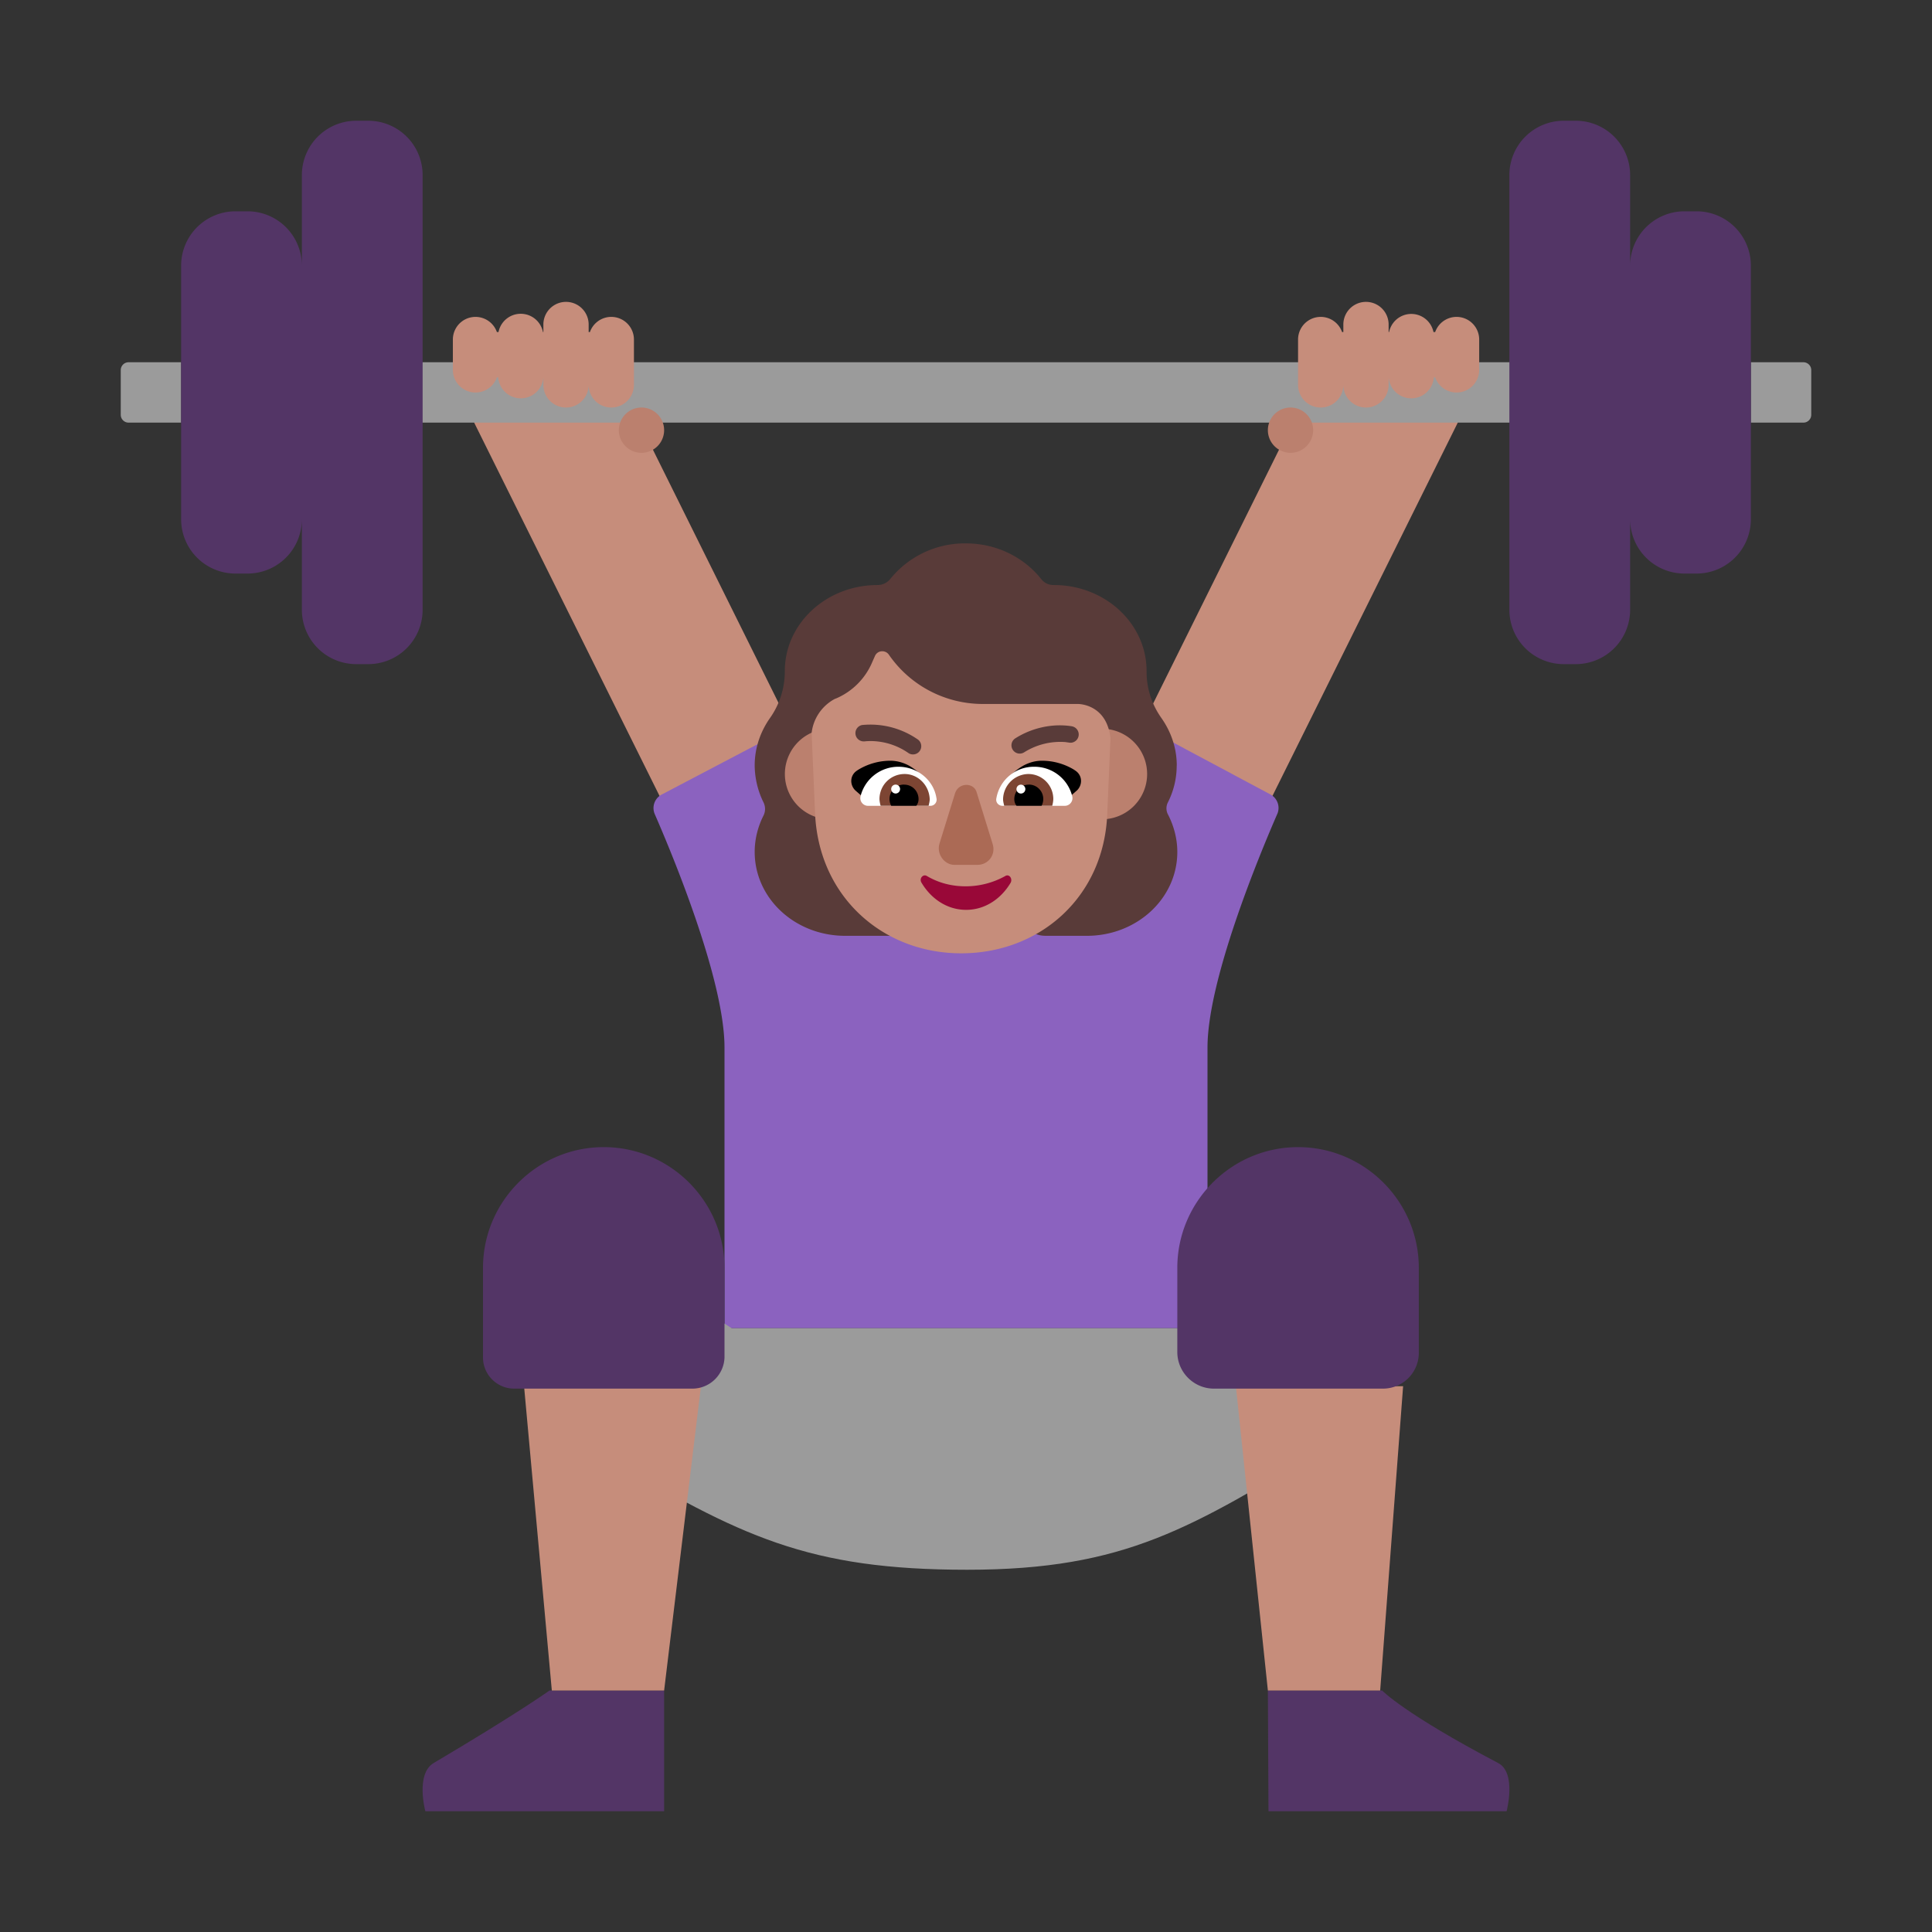 <svg xmlns="http://www.w3.org/2000/svg" width="1em" height="1em" viewBox="0 0 32 32"><rect x="0" y="0" width="32" height="32" fill="#333333" stroke="none"/><g fill="none"><path fill="#533566" d="M11 30v-2H9.102s-.53.38-1.917 1.2c-.307.18-.14.8-.14.8zm10.01 0L21 28h1.892s.36.38 1.92 1.2c.312.16.142.8.142.8z"/><path fill="#C68D7B" d="M14.5 14.878L12.323 16L7.86 7.013c-.254-.516-.058-.665.44-.924l.244-.06c-.489.25 2.313 1.51 1.552-.029zm3 0L19.677 16l4.462-8.987c.254-.516.058-.665-.44-.924l-.244-.06c.489.25-2.313 1.51-1.552-.029z"/><path fill="#8B62BF" d="M21.155 13.484a.253.253 0 0 0-.112-.325L18.5 11.8L18 14l.04.07a3.84 3.84 0 0 0-2.04-.6c-.74 0-1.43.22-2.02.59l.03-.06l-.46-2.2l-2.59 1.36a.253.253 0 0 0-.115.325c.293.67 1.155 2.744 1.155 3.865V22h8v-4.65c0-1.122.864-3.198 1.155-3.867"/><path fill="#9B9B9B" d="m23.05 20l-3.12 2h-7.81L9 20l.45 3.17l.55.93c2.26 1.35 3.39 1.9 6.02 1.9c2.63 0 3.72-.7 5.98-2.06l.5-.93z"/><path fill="#C68D7B" d="m9.14 28l-.46-5.04h2.93L11 28zM21 28l-.53-5.04h2.77L22.86 28z"/><path fill="#9B9B9B" d="M2 6.13A.13.13 0 0 1 2.13 6H3v1h-.87A.13.13 0 0 1 2 6.87zM26 6H6v1h20zm3.87 0a.13.13 0 0 1 .13.13v.74a.13.13 0 0 1-.13.13H29V6z"/><path fill="#533566" d="M8.515 23h2.96a.533.533 0 0 0 .525-.515V21c0-1.101-.899-2-2-2s-2 .899-2 2v1.485c0 .283.232.515.515.515m11.591 0h2.798a.593.593 0 0 0 .596-.606V21c0-1.101-.9-2-2-2c-1.101 0-2 .899-2 2v1.394c0 .333.273.606.606.606"/><path fill="#C68D7B" d="M9.75 5.375a.375.375 0 1 0-.75 0V5.5h-.007a.375.375 0 0 0-.736 0H8.23a.375.375 0 0 0-.729.125v.5a.375.375 0 0 0 .729.125h.022a.375.375 0 0 0 .748 0v.125a.375.375 0 1 0 .75 0a.375.375 0 1 0 .75 0v-.75a.375.375 0 0 0-.729-.125H9.75zm12.5 0a.375.375 0 0 1 .75 0V5.5h.008a.375.375 0 0 1 .735 0h.028a.375.375 0 0 1 .729.125v.5a.375.375 0 0 1-.729.125h-.022a.375.375 0 0 1-.748 0L23 6.375a.375.375 0 0 1-.75 0a.375.375 0 0 1-.75 0v-.75a.375.375 0 0 1 .729-.125h.021z"/><path fill="#BB806E" d="M10.625 7.5a.375.375 0 1 1 0-.75a.375.375 0 0 1 0 .75m10.75 0a.375.375 0 1 0 0-.75a.375.375 0 0 0 0 .75"/><path fill="#533566" d="M5.9 2a.9.9 0 0 0-.9.9v1.5a.9.9 0 0 0-.9-.9h-.2a.9.9 0 0 0-.9.9v4.2a.9.9 0 0 0 .9.9h.2a.9.9 0 0 0 .9-.9v1.5a.9.9 0 0 0 .9.9h.2a.9.9 0 0 0 .9-.9V2.9a.9.9 0 0 0-.9-.9zm20 0a.9.9 0 0 0-.9.9v7.2a.9.9 0 0 0 .9.9h.2a.9.9 0 0 0 .9-.9V8.6a.9.9 0 0 0 .9.9h.2a.9.9 0 0 0 .9-.9V4.4a.9.9 0 0 0-.9-.9h-.2a.9.9 0 0 0-.9.9V2.9a.9.9 0 0 0-.9-.9z"/><path fill="#593B39" d="M19.49 12.678c0 .227-.056.437-.15.62a.218.218 0 0 0 .01.201c.093.184.15.393.15.612c0 .769-.669 1.389-1.498 1.389h-.678c-.311 0-.311-.236-.311-.236l-.02-.681l-1.855-.01s-.01.516-.01.691c0 .201-.15.236-.405.236h-.725c-.83 0-1.498-.62-1.498-1.39c0-.217.056-.427.15-.61a.248.248 0 0 0 0-.202a1.408 1.408 0 0 1-.15-.62c0-.288.094-.559.254-.786a1.34 1.34 0 0 0 .245-.769v-.009c0-.786.688-1.424 1.536-1.424a.27.27 0 0 0 .207-.096A1.588 1.588 0 0 1 15.995 9c.519 0 .97.236 1.253.594a.257.257 0 0 0 .208.096c.848 0 1.535.638 1.535 1.424v.009c0 .28.085.542.245.769c.16.227.255.498.255.786"/><path fill="#BB806E" d="M14.5 12.82a.75.75 0 1 1-1.5 0a.75.75 0 0 1 1.5 0m4.5 0a.75.75 0 1 1-1.5 0a.75.75 0 0 1 1.5 0"/><path fill="#C68D7B" d="M13.443 12.14a.735.735 0 0 1 .377-.56a.118.118 0 0 1 .025-.01a1.134 1.134 0 0 0 .605-.61l.04-.09c.04-.1.17-.11.23-.03c.35.51.93.82 1.56.82h1.57c.083 0 .487.043.543.57l-.053 1.24c-.05 1.39-1.12 2.32-2.42 2.32c-1.29 0-2.36-.93-2.42-2.32z"/><path fill="#000" d="M17.82 12.77c.11.08.11.23.02.32l-.24.21l-.135-.043h-.002a12.907 12.907 0 0 0-.203-.061l-.303-.087l-.037-.01a31.271 31.271 0 0 1-.31-.089a.957.957 0 0 1 .34-.329a.705.705 0 0 1 .145-.059a.62.62 0 0 1 .165-.022a1.03 1.03 0 0 1 .52.143a.695.695 0 0 1 .04.027m-3.635 0c-.11.08-.11.23-.02.32l.24.21c.045-.015.09-.03.134-.043l.003-.001c.068-.021.136-.042.203-.061c.1-.03.202-.058.303-.086a24.42 24.42 0 0 0 .347-.099a.957.957 0 0 0-.34-.329a.688.688 0 0 0-.143-.058a.622.622 0 0 0-.167-.023a1.031 1.031 0 0 0-.524.146a.73.73 0 0 0-.036.024"/><path fill="#593B39" d="M14.322 12.28h.002l.01-.002a1.018 1.018 0 0 1 .211.004a1.1 1.1 0 0 1 .506.194a.137.137 0 0 0 .158-.223a1.374 1.374 0 0 0-.923-.245h-.006l-.001.001h-.002a.137.137 0 0 0 .045.27m3.542-.085a.137.137 0 0 0-.105-.163l-.003-.001l-.005-.001a1.282 1.282 0 0 0-.29-.012a1.397 1.397 0 0 0-.644.212a.137.137 0 0 0 .146.232a1.123 1.123 0 0 1 .683-.17l.055.008a.137.137 0 0 0 .163-.105"/><path fill="#fff" d="M14.253 13.19a.644.644 0 0 1 .629-.49c.314 0 .582.222.628.517a.103.103 0 0 1-.102.13h-1.035a.128.128 0 0 1-.12-.157m3.507 0a.644.644 0 0 0-.628-.49a.629.629 0 0 0-.628.517c-.019.074.037.13.101.13h1.035a.128.128 0 0 0 .12-.157"/><path fill="#7D4533" d="M14.567 13.236c0-.231.185-.416.416-.416c.222 0 .407.185.416.416c0 .037-.01.074-.018.11h-.795a.46.46 0 0 1-.019-.11m2.879 0a.414.414 0 0 0-.416-.416a.426.426 0 0 0-.416.416c0 .037.01.074.019.11h.795a.46.46 0 0 0 .018-.11"/><path fill="#000" d="M14.974 12.996c.139 0 .24.11.24.24c0 .037-.01.074-.037.11h-.416a.239.239 0 0 1 .213-.351m2.066.001c-.139 0-.24.11-.24.24c0 .037.009.074.037.11h.415a.239.239 0 0 0-.213-.351"/><path fill="#AB6A55" d="m15.82 13.135l-.26.84c-.05.17.08.35.25.35h.38c.18 0 .31-.17.25-.35l-.26-.84c-.04-.18-.3-.18-.36 0"/><path fill="#990838" d="M15.993 14.68c-.24 0-.453-.06-.64-.17c-.062-.04-.134.04-.09.11c.16.27.428.45.739.45c.31 0 .578-.18.738-.45c.035-.07-.027-.15-.09-.11a1.35 1.35 0 0 1-.657.17"/><path fill="#fff" d="M14.908 13.07a.073.073 0 1 1-.147-.001a.073.073 0 0 1 .147 0m2.075.001a.073.073 0 1 1-.147 0a.073.073 0 0 1 .147 0"/></g></svg>